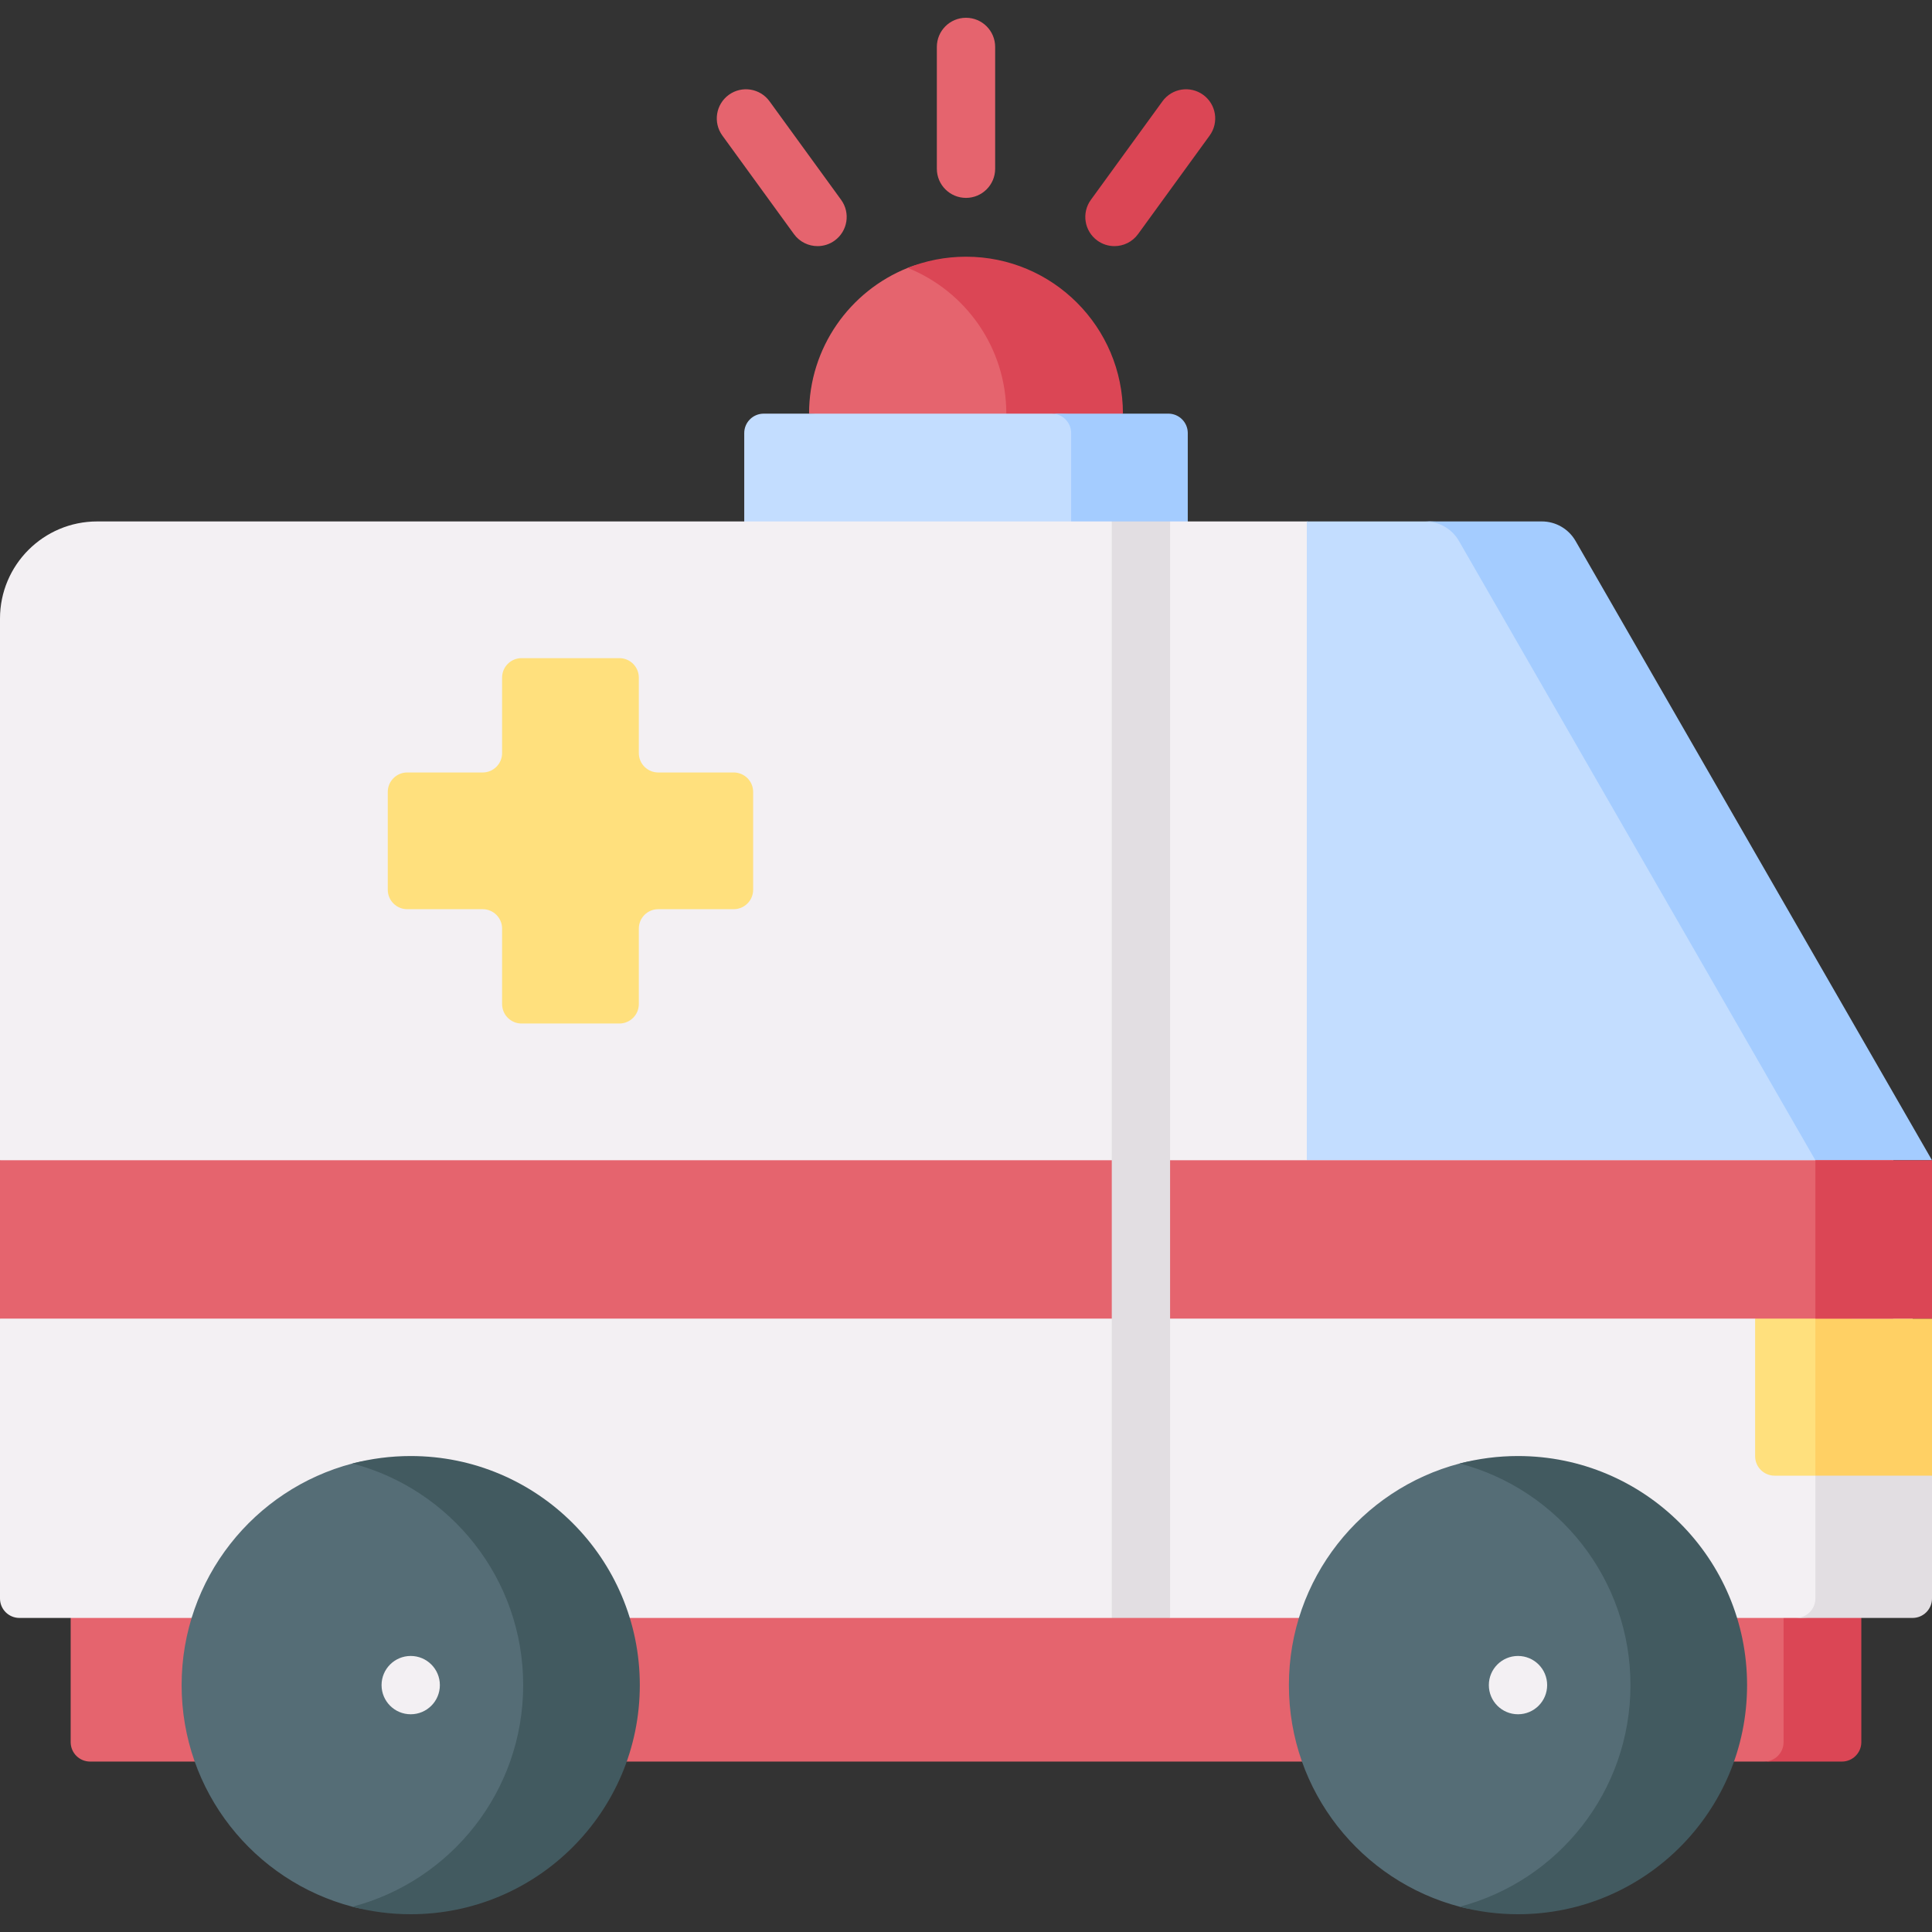 <svg id="Capa_1" enable-background="new 0 0 497 497" height="512" viewBox="0 0 497 497" width="512" xmlns="http://www.w3.org/2000/svg"><rect x="0" y="0" width="497" height="497" fill="#333333" stroke="none"/><g><path d="m287.871 105.413-29.121 5.404-50.621-4.404c0-16.997 10.502-31.543 25.372-37.497 4.636-1.856 9.696-1.877 14.995-1.877 22.304 0 39.375 16.078 39.375 38.374z" fill="#e5646e"/><path d="m288.87 106.408-21.097 10-8.903-10c0-16.99-10.5-31.53-25.37-37.49 4.64-1.86 9.7-2.88 15-2.88 22.3 0 40.37 18.08 40.37 40.37z" fill="#db4655"/><path d="m473.819 452.156-19.952 1h-430.686c-2.761 0-5-2.239-5-5v-51.313c0-2.761 2.239-5 5-5h450.638c2.762 0 4 2.239 4 5v51.313c0 2.761-1.238 4-4 4z" fill="#e5646e"/><path d="m478.82 396.838v51.32c0 2.76-2.24 5-5 5h-20c2.76 0 5-2.24 5-5v-51.32c0-2.76-2.24-5-5-5h20c2.76 0 5 2.24 5 5z" fill="#db4655"/><path d="m300.548 107.411-29.997-1h-74.098c-2.761 0-5 2.239-5 5v36.183c0 2.761 2.239 5 5 5h104.096c2.761 0 5-2.239 5-5l-1-36.183c-.001-2.761-1.24-4-4.001-4z" fill="#c3ddff"/><path d="m305.55 111.408v36.19c0 2.76-2.24 5-5 5h-30c2.76 0 5-2.24 5-5v-36.19c0-2.76-2.24-5-5-5h30c2.76 0 5 2.24 5 5z" fill="#a4ccff"/><path d="m487 298.468v112.74c0 2.76-2.24 4-5 4l-19.34 1h-161.66l-8.705-10-6.294 10h-281.001c-2.761 0-5-2.239-5-5v-72.003l10-20.366-10-20.37v-139.33c0-13.807 11.193-25 25-25h261l7.499 10 7.5-10h35.17l60.46 10c3.58 0 6.88 1.91 8.67 5.01z" fill="#f3f0f3"/><g><g><path d="m286.685 63.315c-1.529 0-3.071-.466-4.402-1.433-3.352-2.435-4.094-7.125-1.659-10.476l18.417-25.349c2.435-3.352 7.128-4.092 10.476-1.66 3.352 2.435 4.094 7.125 1.659 10.476l-18.417 25.349c-1.467 2.02-3.755 3.093-6.074 3.093z" fill="#db4655"/></g><g><path d="m210.314 63.315c-2.319 0-4.605-1.072-6.073-3.092l-18.417-25.349c-2.435-3.351-1.692-8.041 1.659-10.476 3.352-2.434 8.041-1.691 10.476 1.66l18.417 25.349c2.434 3.351 1.692 8.041-1.659 10.476-1.331.966-2.874 1.432-4.403 1.432z" fill="#e5646e"/></g><g><path d="m248.5 50.905c-4.143 0-7.5-3.358-7.5-7.5v-31.333c0-4.142 3.357-7.5 7.5-7.5s7.5 3.358 7.5 7.5v31.334c0 4.141-3.357 7.499-7.5 7.499z" fill="#e5646e"/></g></g><path d="m487 298.468 10 81.141v31.599c0 2.76-2.24 5-5 5h-30c2.76 0 5-2.24 5-5v-112.74l-91.7-159.32c-1.79-3.1-5.09-4.01-8.67-4.01h20c3.58 0 6.88.91 8.67 4.01z" fill="#e2dee2"/><path d="m496 297.468-29 1h-130.83v-164.33h31.83l28.63 1c3.58 0 5.88.91 7.67 4.01z" fill="#c3ddff"/><path d="m163.589 433.49c0 32.548-25.386 57.934-57.934 57.934-5.181 0-10.206.331-14.993-.924-25.287-6.632-43.941-29.643-43.941-57.01 0-27.369 18.657-50.381 43.947-57.011 4.785-1.255 9.808-.923 14.988-.923 32.548 0 57.933 25.386 57.933 57.934z" fill="#556d76"/><path d="m448.433 433.49c0 32.548-25.386 57.934-57.934 57.934-5.161 0-10.167.337-14.938-.91-25.315-6.613-43.996-29.637-43.996-57.024 0-27.369 18.656-50.38 43.944-57.011 4.786-1.255 9.81-.923 14.99-.923 32.548 0 57.934 25.386 57.934 57.934z" fill="#556d76"/><path d="m193.744 203.717v25.168c0 2.761-2.239 5-5 5h-19.41c-2.761 0-5 2.239-5 5v19.41c0 2.762-2.238 5-5 5h-25.168c-2.762 0-5-2.238-5-5v-19.41c0-2.761-2.239-5-5-5h-19.41c-2.761 0-5-2.239-5-5v-25.168c0-2.761 2.239-5 5-5h19.41c2.761 0 5-2.239 5-5v-19.41c0-2.761 2.238-5 5-5h25.168c2.762 0 5 2.239 5 5v19.41c0 2.761 2.239 5 5 5h19.41c2.761 0 5 2.239 5 5z" fill="#ffe07d"/><path d="m467 379.609h-10.5c-2.761 0-5-2.238-5-5v-35.404l27.32-10.824z" fill="#ffe07d"/><path d="m497 298.468h-30l-91.7-159.32c-1.79-3.1-5.09-5.01-8.67-5.01h30c3.58 0 6.88 1.91 8.67 5.01z" fill="#a4ccff"/><path d="m449.43 433.488c0 32.55-26.38 58.94-58.93 58.94-5.18 0-10.21-.67-15-1.93 25.28-6.63 43.93-29.64 43.93-57.01s-18.65-50.37-43.93-57.01c4.79-1.25 9.82-1.92 15-1.92 32.55 0 58.93 26.38 58.93 58.93z" fill="#425a60"/><path d="m164.589 433.488c0 32.55-26.38 58.94-58.93 58.94-5.18 0-10.21-.67-15-1.93 25.28-6.63 43.93-29.64 43.93-57.01s-18.65-50.37-43.93-57.01c4.79-1.25 9.82-1.92 15-1.92 32.55 0 58.93 26.38 58.93 58.93z" fill="#425a60"/><path d="m105.655 440.99c-4.142 0-7.5-3.358-7.5-7.5 0-4.142 3.358-7.5 7.5-7.5 4.142 0 7.5 3.358 7.5 7.5 0 4.142-3.358 7.5-7.5 7.5z" fill="#f3f0f3"/><path d="m390.499 440.99c-4.142 0-7.5-3.358-7.5-7.5 0-4.142 3.358-7.5 7.5-7.5 4.142 0 7.5 3.358 7.5 7.5 0 4.142-3.358 7.5-7.5 7.5z" fill="#f3f0f3"/><path d="m467 339.208h30v40.401h-30z" fill="#ffd064"/><path d="m0 298.468h487v40.74h-487z" fill="#e5646e"/><path d="m286 134.138h15v282.07h-15z" fill="#e2dee2"/><path d="m467 298.468h30v40.74h-30z" fill="#db4655"/></g></svg>